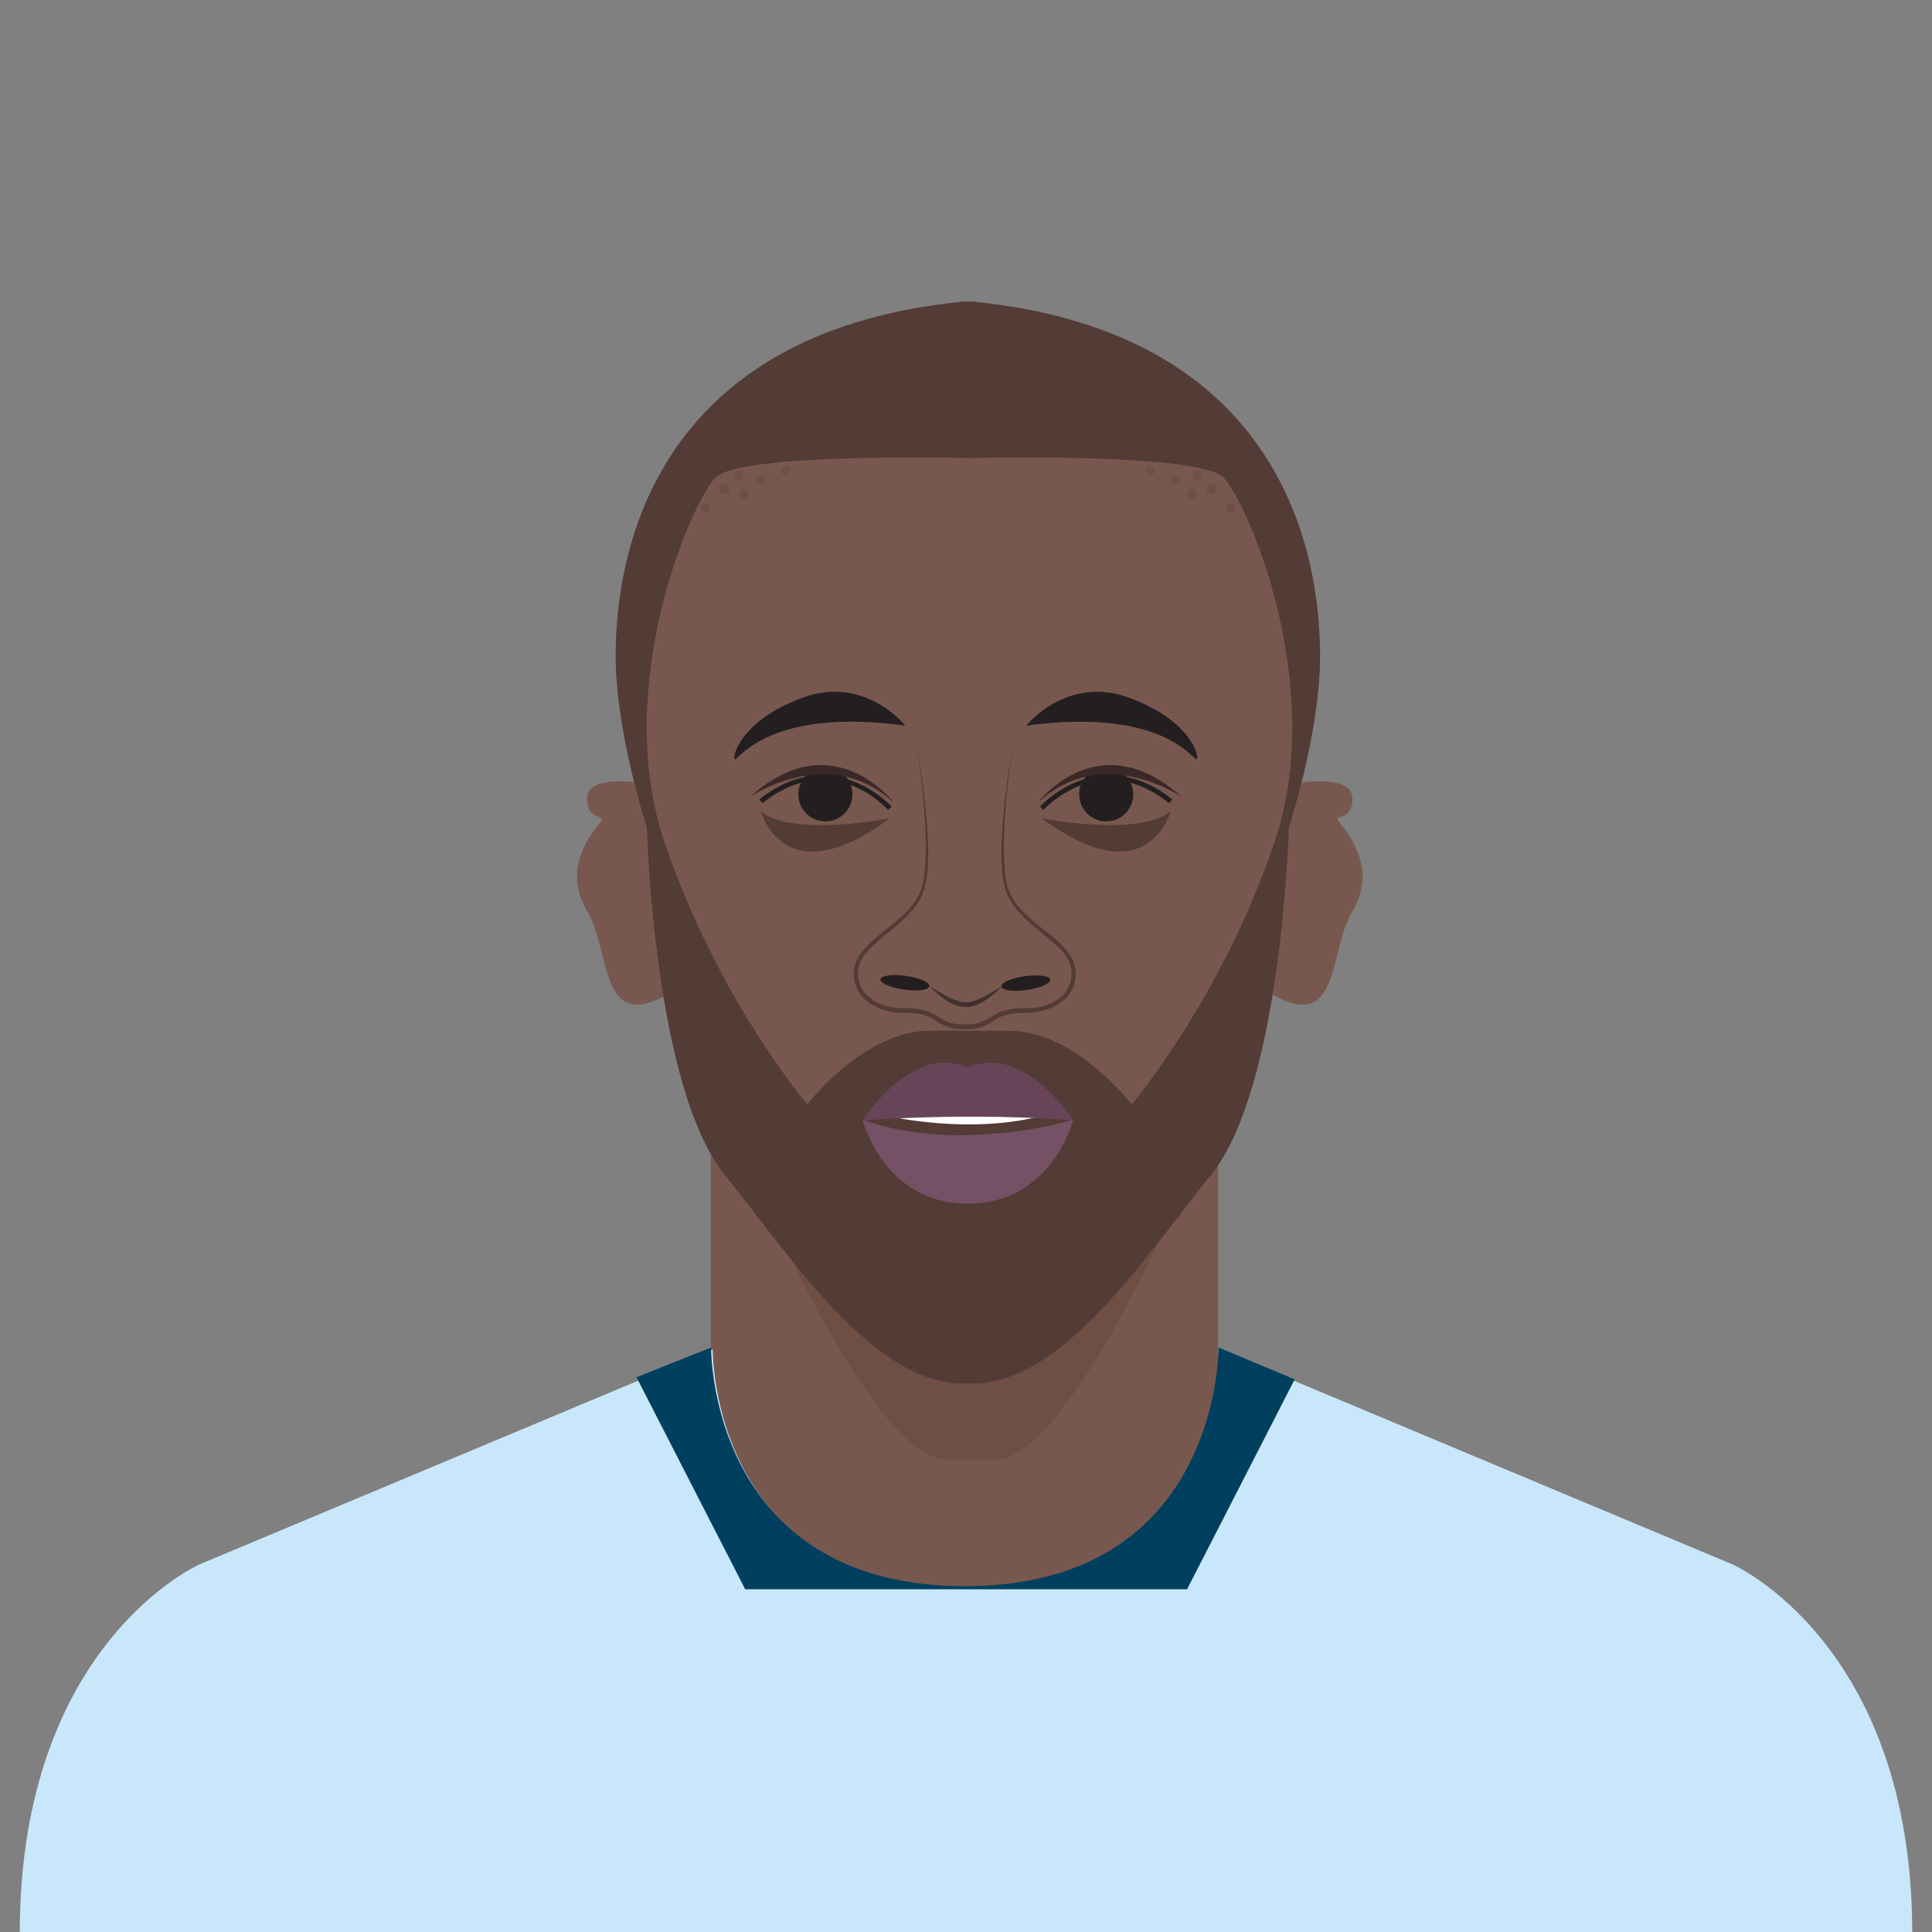 <?xml version="1.0" encoding="utf-8"?>
<!-- Generator: Adobe Illustrator 16.0.0, SVG Export Plug-In . SVG Version: 6.00 Build 0)  -->
<!DOCTYPE svg PUBLIC "-//W3C//DTD SVG 1.1//EN" "http://www.w3.org/Graphics/SVG/1.1/DTD/svg11.dtd">
<svg version="1.1" id="Layer_1" xmlns="http://www.w3.org/2000/svg" xmlns:xlink="http://www.w3.org/1999/xlink" x="0px" y="0px"
	 width="396.85px" height="396.851px" viewBox="0 0 396.85 396.851" enable-background="new 0 0 396.85 396.851"
	 xml:space="preserve">
	<rect x="0" y="0" width="396.85" height="396.851" fill="#808080" stroke="none"/>
	<defs>
	    <clipPath id="circle-clip">
	        <circle stroke="#000000" stroke-miterlimit="10" cx="200" cy="200" r="175" />
	    </clipPath>
	</defs>
<g>
	<rect width="400" height="400" class="player-bg" fill="rgba(0,0,0,0)"/>
	<g>
		<rect x="146.035" y="236.697" fill="#78584E" width="104.168" height="112.754"/>
	</g>
	<g>
		<path fill="#C9E7FA" d="M198.334,326.23c52.613,0,52.119-49.037,52.119-49.037l105.408,44.142c0,0,36.928,16.228,36.928,75.697
			H4.061c0-59.47,36.928-75.697,36.928-75.697l105.406-44.142c0,0-0.494,49.037,52.119,49.037"/>
	</g>
	<g>
		<path fill="#6F4E43" d="M237.469,256.207c0,0-19.871,43.578-32.943,43.578h-10.199c-13.072,0-32.945-43.578-32.945-43.578H237.469
			z"/>
	</g>
	<g>
		<path fill="#78584E" d="M199.725,61.951c67.305,6.605,71.426,57.111,71.426,72.818c0,15.705-6.41,35.217-6.41,35.217
			s-1.373,53.266-16.023,71.391c-13.254,16.396-30.219,42.832-48.992,42.832h-1.83c-18.771,0-35.736-26.436-48.99-42.832
			c-14.65-18.125-16.025-71.391-16.025-71.391s-6.41-19.512-6.41-35.217c0-15.707,4.121-66.213,71.426-72.818H199.725z"/>
	</g>
	<g>
		<path fill="#78584E" d="M267.34,160.766c0,0,10.475-1.725,10.475,3.273c0,4.996-4.283,2.855-2.617,4.996
			c1.664,2.143,7.852,9.281,2.617,18.086c-5.236,8.805-2.143,26.889-18.799,15.705l4.283-44.262L267.34,160.766z"/>
	</g>
	<g>
		<path fill="#78584E" d="M131.07,160.766c0,0-10.475-1.725-10.475,3.273c0,4.996,4.283,2.855,2.617,4.996
			c-1.664,2.143-7.852,9.281-2.617,18.086c5.236,8.805,2.143,26.889,18.799,15.705l-4.283-44.262L131.07,160.766z"/>
	</g>
	<g opacity="0.6">
		<path fill="#3A2827" d="M199.725,61.951h-1.83c-67.305,6.605-71.426,57.111-71.426,72.818c0,15.705,6.41,35.217,6.41,35.217
			s1.375,53.266,16.025,71.391c13.254,16.396,30.219,42.832,48.99,42.832h1.83c18.773,0,35.738-26.436,48.992-42.832
			c14.65-18.125,16.023-71.391,16.023-71.391s6.41-19.512,6.41-35.217C271.15,119.062,267.029,68.557,199.725,61.951z
			 M261.766,173.08c-10.895,32.125-29.311,53.781-29.311,53.781s-11.566-15.135-25.131-15.135h-16.367
			c-13.564,0-25.131,15.135-25.131,15.135s-18.416-21.656-29.311-53.781c-10.893-32.125,5.422-69.723,10.418-74.957
			c4.998-5.236,51.877-4.047,51.877-4.047h0.662c0,0,46.879-1.189,51.875,4.047C256.346,103.357,272.658,140.955,261.766,173.08z"/>
	</g>
	<g>
		<path fill="#231F20" d="M210.807,149.047c0,0,8.328-10.471,21.18-5.711c12.85,4.758,14.516,12.373,13.801,12.611
			C245.074,156.186,238.887,145.238,210.807,149.047z"/>
	</g>
	<g>
		<path fill="#231F20" d="M214.354,166.354l-0.746-0.666c0.119-0.135,12.223-13.384,27.176-1.486l-0.623,0.783
			c-5.971-4.753-12.124-5.968-18.289-3.613C217.26,163.133,214.382,166.322,214.354,166.354z"/>
	</g>
	<g>
		<circle fill="#231F20" cx="227.227" cy="163.166" r="5.553"/>
	</g>
	<g opacity="0.6">
		<path fill="#3A2827" d="M213.98,168.084c0,0,19.988,3.967,26.492-1.428C240.473,166.656,235.873,184.266,213.98,168.084z"/>
	</g>
	<g>
		
			<ellipse transform="matrix(0.99 0.14 -0.14 0.99 30.062 -24.022)" fill="#231F20" cx="185.946" cy="201.876" rx="5.076" ry="1.427"/>
	</g>
	<g>
		
			<ellipse transform="matrix(-0.99 0.14 -0.14 -0.99 447.556 372.3)" fill="#231F20" cx="210.696" cy="201.876" rx="5.076" ry="1.427"/>
	</g>
	<g>
		<path fill="#745164" d="M220.465,229.955c-7.258,2.241-16.494,3.197-23.262,3.228c-12.107,0.055-20.049-3.228-20.049-3.228
			s4.285,17.293,21.656,17.293S220.465,229.955,220.465,229.955z"/>
	</g>
	<g>
		<path fill="#42302E" d="M190.973,202.586c0,0,0.227,0.141,0.623,0.387c0.389,0.254,0.965,0.584,1.643,0.98
			c0.684,0.391,1.484,0.834,2.361,1.223c0.438,0.193,0.898,0.373,1.365,0.5c0.232,0.082,0.467,0.105,0.701,0.158
			c0.242,0.016,0.434,0.047,0.715,0.035l0.199,0.002l0.162-0.012c0.129-0.01,0.27-0.012,0.389-0.029
			c0.221-0.055,0.428-0.07,0.668-0.154c0.465-0.131,0.926-0.307,1.363-0.5c0.879-0.389,1.678-0.834,2.361-1.223
			c0.678-0.398,1.256-0.729,1.643-0.982c0.396-0.244,0.623-0.385,0.623-0.385s-0.693,0.818-1.939,1.84
			c-0.627,0.506-1.395,1.061-2.303,1.541c-0.457,0.232-0.934,0.48-1.473,0.633c-0.252,0.096-0.568,0.146-0.861,0.211
			c-0.141,0.02-0.266,0.025-0.398,0.039l-0.234,0.018l-0.199,0.002c-0.246,0.006-0.582-0.033-0.865-0.064
			c-0.279-0.064-0.568-0.107-0.828-0.205c-0.537-0.154-1.014-0.402-1.473-0.633c-0.906-0.482-1.674-1.035-2.301-1.541
			C191.668,203.404,190.973,202.586,190.973,202.586z"/>
	</g>
	<g>
		<path fill="#3A2827" d="M213.207,164.871c0,0,12.373-16.539,29.508-1.189C242.715,163.682,226.414,152.496,213.207,164.871z"/>
	</g>
	<g>
		<path fill="#231F20" d="M185.959,149.047c0,0-8.328-10.471-21.178-5.711c-12.85,4.758-14.516,12.373-13.803,12.611
			C151.693,156.186,157.881,145.238,185.959,149.047z"/>
	</g>
	<g>
		<path fill="#231F20" d="M182.414,166.354c-0.467-0.522-11.605-12.671-25.809-1.369l-0.623-0.783
			c14.953-11.896,27.057,1.353,27.178,1.486L182.414,166.354z"/>
	</g>
	<g>
		<circle fill="#231F20" cx="169.54" cy="163.166" r="5.552"/>
	</g>
	<g opacity="0.6">
		<path fill="#3A2827" d="M182.787,168.084c0,0-19.988,3.967-26.492-1.428C156.295,166.656,160.895,184.266,182.787,168.084z"/>
	</g>
	<g>
		<path fill="#3A2827" d="M183.561,164.871c0,0-12.375-16.539-29.508-1.189C154.053,163.682,170.354,152.496,183.561,164.871z"/>
	</g>
	<g>
		<g opacity="0.15">
			<circle fill="#332120" cx="156.193" cy="98.598" r="0.967"/>
		</g>
		<g opacity="0.15">
			<circle fill="#332120" cx="151.791" cy="97.631" r="0.967"/>
		</g>
		<g opacity="0.15">
			<circle fill="#332120" cx="148.891" cy="100.473" r="0.967"/>
		</g>
		<g opacity="0.15">
			<circle fill="#332120" cx="152.758" cy="101.439" r="0.967"/>
		</g>
		<g opacity="0.15">
			<circle fill="#332120" cx="161.4" cy="96.664" r="0.967"/>
		</g>
		<g opacity="0.15">
			<circle fill="#332120" cx="144.887" cy="104.34" r="0.967"/>
		</g>
	</g>
	<g>
		<g opacity="0.15">
			<circle fill="#332120" cx="241.471" cy="98.598" r="0.967"/>
		</g>
		<g opacity="0.15">
			<circle fill="#332120" cx="245.873" cy="97.631" r="0.967"/>
		</g>
		<g opacity="0.15">
			<circle fill="#332120" cx="248.773" cy="100.473" r="0.967"/>
		</g>
		<g opacity="0.15">
			<circle fill="#332120" cx="244.906" cy="101.439" r="0.967"/>
		</g>
		<g opacity="0.15">
			<circle fill="#332120" cx="236.264" cy="96.664" r="0.967"/>
		</g>
		<g opacity="0.15">
			<circle fill="#332120" cx="252.777" cy="104.34" r="0.967"/>
		</g>
	</g>
	<g>
		<path fill="#00405E" d="M250.301,276.783c0,0,0.494,49.037-52.119,49.037c-52.615,0-52.121-49.037-52.121-49.037l-15.314,6.117
			l22.322,43.551h45.225h0.318h45.225l22.102-43.119L250.301,276.783z"/>
	</g>
	<g opacity="0.6">
		<path fill="#3A2827" d="M188.34,153.33c0.939,5.389,1.678,10.814,2.102,16.277c0.088,1.367,0.18,2.734,0.207,4.107
			c0.027,0.686,0.021,1.373,0.012,2.059c0,0.688-0.016,1.375-0.068,2.062c-0.033,0.688-0.078,1.375-0.182,2.061l-0.133,1.031
			l-0.232,1.021l-0.115,0.512c-0.051,0.215-0.119,0.334-0.178,0.506l-0.363,0.959c-0.148,0.316-0.334,0.627-0.502,0.941
			c-0.164,0.32-0.346,0.625-0.559,0.898c-0.766,1.184-1.768,2.162-2.748,3.137c-1.021,0.932-2.076,1.822-3.141,2.678
			c-1.059,0.865-2.125,1.715-3.092,2.645c-0.979,0.912-1.895,1.906-2.457,3.066c-0.174,0.275-0.27,0.58-0.359,0.883
			c-0.105,0.301-0.205,0.604-0.209,0.922c-0.014,0.309-0.109,0.639-0.062,0.93c0.031,0.336,0.039,0.691,0.086,1.014
			c0.176,1.219,0.771,2.447,1.672,3.342c0.896,0.916,2.059,1.568,3.293,2.016c1.232,0.438,2.572,0.697,3.857,0.723h-0.035
			c0.604-0.033,1.178-0.035,1.766-0.008c0.586,0.02,1.17,0.088,1.754,0.162c0.582,0.119,1.17,0.193,1.738,0.41
			c0.584,0.15,1.129,0.457,1.674,0.752l1.445,0.883c0.486,0.277,0.973,0.453,1.457,0.689c0.52,0.111,1.018,0.303,1.559,0.338
			c0.551,0.023,1.066,0.092,1.65,0.074l0.428-0.002l0.391-0.021l0.854-0.055c0.301,0.004,0.531-0.088,0.785-0.146l0.752-0.189
			c0.488-0.238,0.99-0.424,1.471-0.697l1.469-0.898c0.504-0.264,0.986-0.547,1.617-0.721c0.602-0.229,1.17-0.295,1.758-0.416
			c0.584-0.076,1.168-0.145,1.754-0.164c0.588-0.025,1.162-0.023,1.766,0.01l-0.035-0.002c1.285-0.025,2.625-0.285,3.857-0.723
			c1.232-0.445,2.395-1.098,3.293-2.014c0.902-0.908,1.492-2.094,1.674-3.371c0.209-1.275,0.021-2.627-0.549-3.719
			c-0.561-1.16-1.477-2.154-2.455-3.066c-0.969-0.93-2.035-1.777-3.092-2.645c-1.066-0.855-2.121-1.746-3.141-2.676
			c-0.982-0.975-1.984-1.953-2.748-3.137c-0.215-0.277-0.395-0.578-0.557-0.893c-0.164-0.311-0.346-0.611-0.496-0.928l-0.377-0.988
			c-0.059-0.174-0.133-0.311-0.178-0.514l-0.113-0.5l-0.227-1l-0.135-1.039c-0.105-0.695-0.15-1.383-0.184-2.07
			c-0.051-0.688-0.068-1.375-0.066-2.062c-0.012-0.686-0.016-1.373,0.012-2.059c0.025-1.373,0.117-2.74,0.207-4.107
			c0.422-5.463,1.16-10.889,2.102-16.277c-0.809,5.408-1.412,10.85-1.697,16.303c-0.057,1.363-0.111,2.727-0.109,4.09
			c-0.018,0.682-0.002,1.361,0.018,2.041c0.01,0.682,0.033,1.359,0.096,2.035c0.041,0.68,0.096,1.355,0.205,2.012l0.141,0.994
			l0.24,0.996l0.119,0.498c0.027,0.133,0.113,0.303,0.168,0.451l0.365,0.924c0.145,0.297,0.322,0.58,0.482,0.871
			c0.154,0.295,0.328,0.576,0.539,0.838c0.736,1.113,1.723,2.051,2.689,2.982c1.012,0.898,2.059,1.76,3.137,2.602
			c1.07,0.852,2.158,1.691,3.178,2.643c1.016,0.941,2.002,1.986,2.648,3.293c0.688,1.342,0.865,2.814,0.65,4.242
			c-0.197,1.436-0.877,2.828-1.9,3.863c-1.018,1.047-2.301,1.764-3.629,2.252c-1.34,0.479-2.719,0.76-4.168,0.795l-0.006,0.002
			l-0.029-0.002c-0.535-0.027-1.102-0.027-1.654,0c-0.555,0.021-1.104,0.088-1.65,0.162c-0.527,0.111-1.102,0.188-1.568,0.373
			c-0.48,0.115-0.99,0.406-1.494,0.676l-1.447,0.895c-0.508,0.295-1.078,0.516-1.615,0.773c-0.59,0.143-1.23,0.361-1.797,0.4
			l-0.855,0.057l-0.463,0.027h-0.428c-0.559,0.018-1.178-0.057-1.768-0.088c-0.596-0.043-1.188-0.258-1.775-0.396
			c-0.541-0.258-1.129-0.492-1.629-0.781l-1.471-0.91c-0.463-0.24-0.908-0.508-1.439-0.646c-0.498-0.197-1.053-0.268-1.586-0.381
			c-0.547-0.072-1.096-0.141-1.65-0.16c-0.553-0.029-1.119-0.027-1.654-0.002l-0.029,0.002h-0.006
			c-1.449-0.037-2.828-0.318-4.168-0.795c-1.328-0.488-2.611-1.207-3.629-2.252c-1.025-1.049-1.699-2.398-1.902-3.891
			c-0.049-0.354-0.053-0.686-0.082-1.029c-0.051-0.393,0.051-0.74,0.072-1.111c0.014-0.373,0.125-0.721,0.248-1.066
			c0.107-0.352,0.223-0.699,0.414-1.008c0.646-1.305,1.633-2.352,2.65-3.291c1.018-0.951,2.107-1.793,3.176-2.643
			c1.08-0.844,2.127-1.703,3.139-2.602c0.967-0.934,1.951-1.869,2.689-2.982c0.211-0.264,0.383-0.543,0.533-0.832
			c0.158-0.287,0.332-0.561,0.48-0.857l0.377-0.955c0.053-0.15,0.146-0.336,0.166-0.457l0.117-0.486l0.236-0.975l0.143-1.004
			c0.111-0.664,0.166-1.34,0.207-2.02c0.061-0.674,0.086-1.354,0.094-2.035c0.021-0.68,0.035-1.359,0.018-2.041
			c0.004-1.363-0.053-2.727-0.107-4.09C189.752,164.18,189.146,158.738,188.34,153.33z"/>
	</g>
	<g>
		<path fill="#FFFFFF" d="M182.561,229.284c0,0,17.123,3.959,32.164-0.28C214.725,229.004,188.967,229.45,182.561,229.284z"/>
	</g>
	<g>
		<path fill="#684459" d="M220.465,230.15c-21.574-1.744-43.311,0-43.311,0s10.154-15.865,21.418-10.947h0.477
			C210.312,214.285,220.465,230.15,220.465,230.15z"/>
	</g>
</g>
<g>
	<g>
		<defs>
			<path id="SVGID_3_" d="M615.809,325.962c52.613,0,52.119-49.037,52.119-49.037l105.406,44.142c0,0,36.928,16.228,36.928,75.697
				H421.534c0-59.47,36.928-75.697,36.928-75.697l105.406-44.142c0,0-0.494,49.037,52.119,49.037"/>
		</defs>
		<clipPath id="SVGID_2_">
			<use xlink:href="#SVGID_3_"  overflow="visible"/>
		</clipPath>
		<g clip-path="url(#SVGID_2_)">
			<rect x="387.495" y="247.214" fill="#30526F" width="456.807" height="25.309"/>
		</g>
		<g clip-path="url(#SVGID_2_)">
			<rect x="387.495" y="279.966" fill="#30526F" width="456.807" height="25.309"/>
		</g>
		<g clip-path="url(#SVGID_2_)">
			<rect x="387.495" y="312.718" fill="#30526F" width="456.807" height="25.311"/>
		</g>
		<g clip-path="url(#SVGID_2_)">
			<rect x="387.495" y="345.472" fill="#30526F" width="456.807" height="25.311"/>
		</g>
		<g clip-path="url(#SVGID_2_)">
			<rect x="387.495" y="378.226" fill="#30526F" width="456.807" height="25.311"/>
		</g>
	</g>
</g>
</svg>
